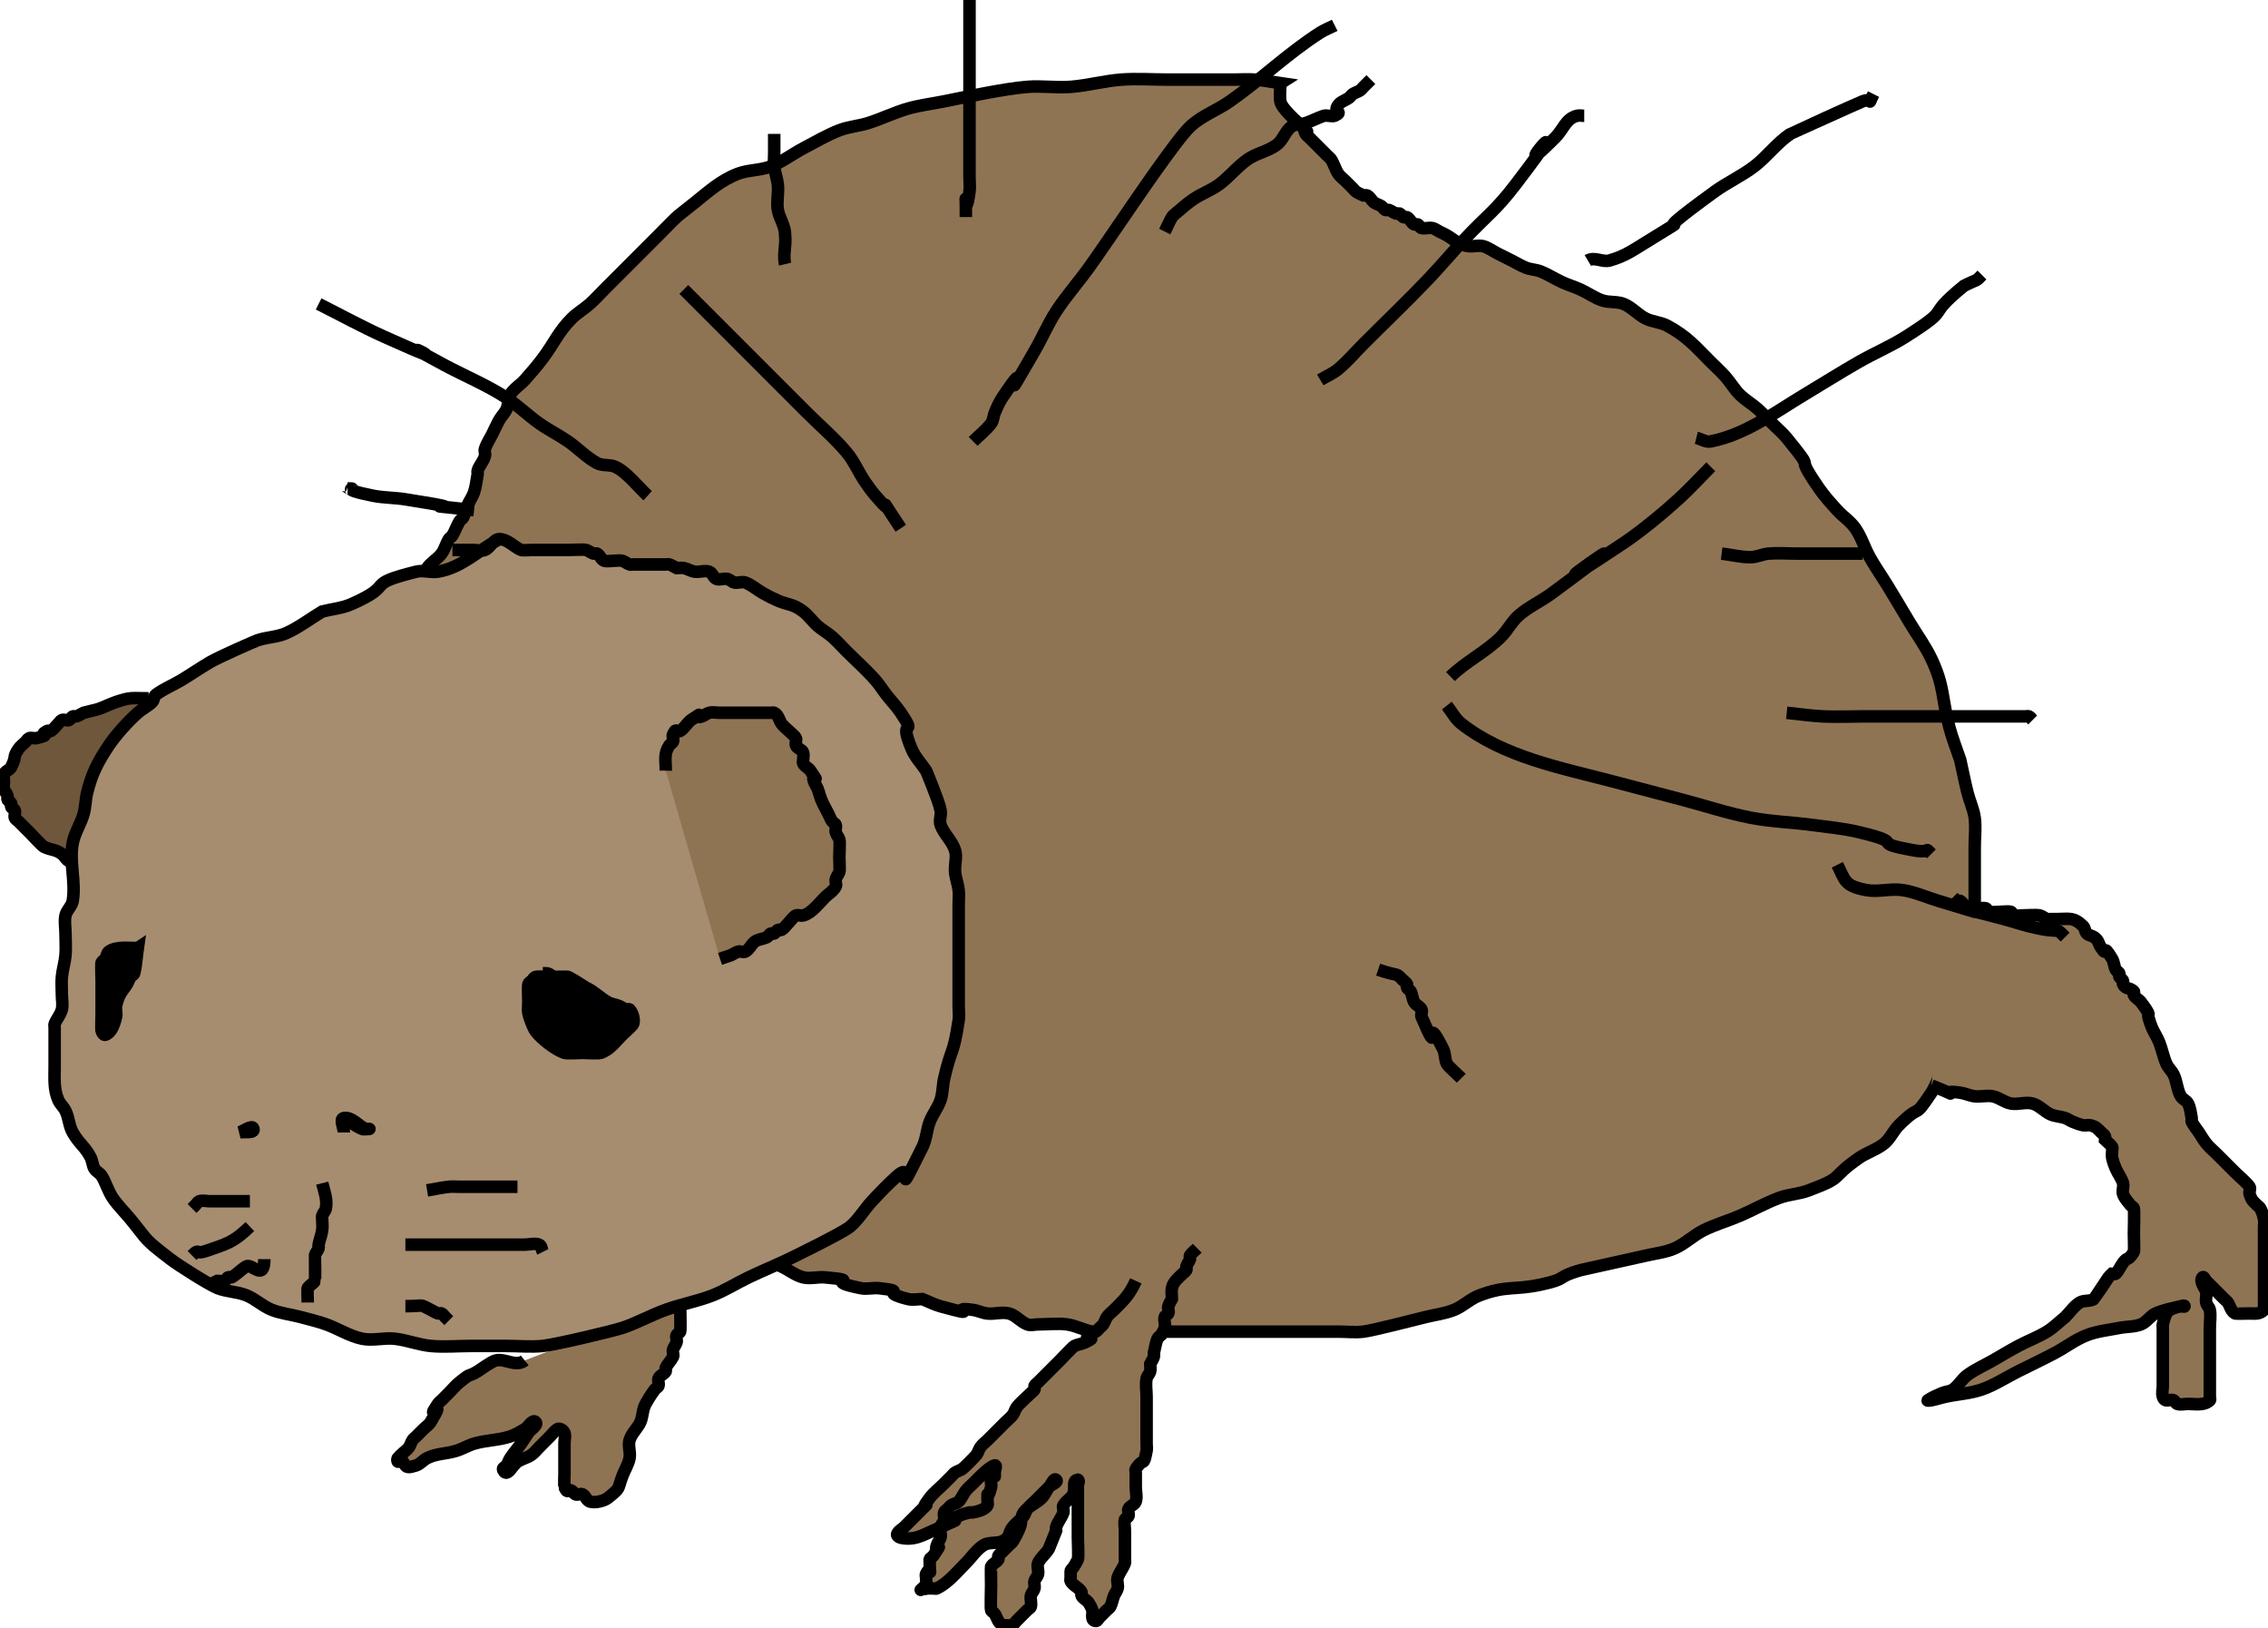 <?xml version="1.0" encoding="UTF-8" standalone="no"?>
<svg
   xmlns:dc="http://purl.org/dc/elements/1.1/"
   xmlns:cc="http://creativecommons.org/ns#"
   xmlns:rdf="http://www.w3.org/1999/02/22-rdf-syntax-ns#"
   xmlns:svg="http://www.w3.org/2000/svg"
   xmlns="http://www.w3.org/2000/svg"
   xmlns:sodipodi="http://sodipodi.sourceforge.net/DTD/sodipodi-0.dtd"
   xmlns:inkscape="http://www.inkscape.org/namespaces/inkscape"
   sodipodi:docname="coco.svg"
   inkscape:export-ydpi="95.999977"
   inkscape:export-xdpi="95.999977"
   inkscape:export-filename="C:\Users\ashley\Pictures\Games\CoolSodaCan\export\graphics.unpacked\coco.png"
   inkscape:version="1.0 (4035a4fb49, 2020-05-01)"
   version="1.1"
   id="svg6290"
   viewBox="0 0 181.135 130"
   height="130"
   width="181.135">
  <defs
     id="defs6292" />
  <sodipodi:namedview
     units="px"
     inkscape:document-rotation="0"
     inkscape:window-maximized="1"
     inkscape:window-y="302"
     inkscape:window-x="1072"
     inkscape:window-height="1017"
     inkscape:window-width="1920"
     fit-margin-bottom="0"
     fit-margin-right="0"
     fit-margin-left="0"
     fit-margin-top="0"
     showgrid="false"
     inkscape:current-layer="layer1"
     inkscape:document-units="px"
     inkscape:cy="74.476885"
     inkscape:cx="70.103453"
     inkscape:zoom="4.0000001"
     inkscape:pageshadow="2"
     inkscape:pageopacity="0.0"
     borderopacity="1.0"
     bordercolor="#666666"
     pagecolor="#ffffff"
     id="base" />
  <g
     transform="translate(-83.001,-697.564)"
     id="layer1"
     inkscape:groupmode="layer"
     inkscape:label="Layer 1">
    <path
       inkscape:connector-curvature="0"
       id="path2999"
       d="m 124.907,806.184 c -0.701,0.561 -1.563,-0.187 -2.31,0 -0.377,0.094 -1.222,0.734 -1.444,0.867 -0.9,0.54 -0.38,0.013 -1.444,0.867 -0.319,0.255 -0.578,0.578 -0.866,0.867 -0.193,0.193 -0.385,0.385 -0.578,0.578 -0.096,0.096 -0.213,0.176 -0.289,0.289 -1.169,1.754 0.831,-0.905 -0.578,1.444 -0.14,0.234 -0.385,0.385 -0.578,0.578 -0.193,0.193 -0.385,0.385 -0.578,0.578 -0.096,0.096 -0.213,0.176 -0.289,0.289 -0.119,0.179 -0.169,0.399 -0.289,0.578 -0.175,0.263 -0.738,0.611 -0.866,0.867 -0.043,0.086 0.096,0.289 0,0.289 -0.096,0 -0.086,-0.332 0,-0.289 0.821,0.411 0.263,0.971 1.444,0.578 0.329,-0.11 0.556,-0.422 0.866,-0.578 0.762,-0.381 1.487,-0.331 2.31,-0.578 0.497,-0.149 0.947,-0.429 1.444,-0.578 0.94,-0.282 1.957,-0.267 2.888,-0.578 0.408,-0.136 0.781,-0.364 1.155,-0.578 0.301,-0.172 0.621,-0.823 0.866,-0.578 0.245,0.245 -0.385,0.578 -0.578,0.867 -0.193,0.289 -0.376,0.584 -0.578,0.867 -0.28,0.392 -0.599,0.755 -0.866,1.156 -0.119,0.179 -0.169,0.399 -0.289,0.578 -0.076,0.113 -0.289,0.153 -0.289,0.289 0,0.136 0.16,0.332 0.289,0.289 0.258,-0.086 0.385,-0.385 0.578,-0.578 0.096,-0.096 0.176,-0.213 0.289,-0.289 0.358,-0.239 0.811,-0.319 1.155,-0.578 0.218,-0.164 0.385,-0.385 0.578,-0.578 0.289,-0.289 0.578,-0.578 0.866,-0.867 0.193,-0.193 0.351,-0.427 0.578,-0.578 0.08,-0.053 0.203,-0.043 0.289,0 0.493,0.247 0.289,0.676 0.289,1.156 0,0.77 0,1.541 0,2.311 0,0.069 -0.032,1.091 0,1.155 0.319,0.639 0.179,0.09 0.578,0.289 0.122,0.061 0.167,0.228 0.289,0.289 0.172,0.086 0.405,-0.086 0.578,0 0.244,0.122 0.319,0.492 0.578,0.578 0.394,0.131 1.132,-0.039 1.444,-0.289 1.066,-0.853 0.749,-0.65 1.155,-1.733 0.182,-0.486 0.476,-0.936 0.578,-1.444 0.094,-0.472 -0.138,-0.983 0,-1.444 0.161,-0.538 0.638,-0.931 0.866,-1.444 0.161,-0.363 0.163,-0.779 0.289,-1.156 0.134,-0.403 0.669,-1.181 0.866,-1.444 0.082,-0.109 0.246,-0.16 0.289,-0.289 0.061,-0.183 -0.061,-0.395 0,-0.578 0.086,-0.258 0.456,-0.334 0.578,-0.578 0.043,-0.086 -0.043,-0.203 0,-0.289 0.155,-0.311 0.422,-0.556 0.578,-0.867 0.086,-0.172 -0.061,-0.395 0,-0.578 0.068,-0.204 0.221,-0.373 0.289,-0.578 0.061,-0.183 -0.086,-0.406 0,-0.578 0.061,-0.122 0.246,-0.16 0.289,-0.289 0.049,-0.146 0,-1.786 0,-2.022 0,-0.096 -0.043,-0.203 0,-0.289 0.061,-0.122 0.193,-0.193 0.289,-0.289"
       style="fill:#8f7454;fill-opacity:1;stroke:#000000;stroke-width:1;stroke-linecap:butt;stroke-linejoin:miter;stroke-miterlimit:4;stroke-dasharray:none;stroke-opacity:1" />
    <path
       inkscape:connector-curvature="0"
       id="path2995"
       d="m 185.267,704.209 c -0.674,-0.096 -1.343,-0.237 -2.022,-0.289 -0.576,-0.044 -1.155,0 -1.733,0 -1.733,0 -3.466,0 -5.198,0 -1.251,0 -2.506,-0.092 -3.754,0 -1.358,0.101 -2.686,0.473 -4.043,0.578 -1.152,0.089 -2.314,-0.092 -3.466,0 -1.817,0.145 -4.767,0.78 -6.642,1.156 -0.963,0.193 -1.944,0.308 -2.888,0.578 -1.083,0.31 -2.102,0.816 -3.177,1.156 -0.757,0.239 -1.571,0.29 -2.31,0.578 -1.003,0.39 -1.936,0.943 -2.888,1.444 -0.877,0.462 -1.675,1.085 -2.599,1.444 -0.827,0.322 -1.768,0.266 -2.599,0.578 -1.375,0.516 -2.354,1.422 -3.466,2.311 -1.976,1.581 -1.008,0.72 -2.888,2.6 -1.444,1.444 -2.888,2.889 -4.332,4.333 -0.385,0.385 -0.748,0.794 -1.155,1.156 -0.461,0.41 -1.008,0.72 -1.444,1.156 -1.062,1.062 -1.407,1.972 -2.31,3.178 -0.451,0.602 -0.941,1.174 -1.444,1.733 -0.364,0.405 -0.867,0.694 -1.155,1.156 -0.21,0.337 -0.132,0.791 -0.289,1.156 -0.137,0.319 -0.405,0.565 -0.578,0.867 -0.214,0.374 -0.385,0.77 -0.578,1.156 -0.193,0.385 -0.441,0.747 -0.578,1.156 -0.061,0.183 0.047,0.391 0,0.578 -0.104,0.418 -0.441,0.747 -0.578,1.156 -0.03,0.091 0,0.193 0,0.289 -0.096,0.481 -0.134,0.979 -0.289,1.444 -0.136,0.409 -0.408,0.76 -0.578,1.156 -0.12,0.28 -0.153,0.594 -0.289,0.867 -0.061,0.122 -0.219,0.172 -0.289,0.289 -0.222,0.369 -0.356,0.786 -0.578,1.156 -0.07,0.117 -0.219,0.172 -0.289,0.289 -0.222,0.369 -0.319,0.811 -0.578,1.156 -0.327,0.436 -0.853,0.702 -1.155,1.156 -2.715,4.073 0.775,-0.425 -0.866,2.311 -0.14,0.234 -0.438,0.344 -0.578,0.578 -0.157,0.261 -0.193,0.578 -0.289,0.867 -0.096,0.289 -0.215,0.571 -0.289,0.867 -0.267,1.069 1.125,-1.384 -0.289,1.444 -0.122,0.244 -0.438,0.344 -0.578,0.578 -0.157,0.261 -0.153,0.594 -0.289,0.867 -0.061,0.122 -0.238,0.162 -0.289,0.289 -0.41,1.025 -0.289,2.105 -0.289,3.178 0,0.289 0,0.578 0,0.867 0,0.193 0.061,0.395 0,0.578 -0.136,0.409 -0.459,0.741 -0.578,1.156 -0.079,0.278 0,0.578 0,0.867 0,0.385 0,0.77 0,1.156 0,1.156 0,2.311 0,3.467 0,1.444 0,2.889 0,4.333 0,0.289 0,0.578 0,0.867 0,0.289 -0.041,0.581 0,0.867 -0.299,0.745 0.458,1.136 0.578,1.733 0.057,0.283 -0.048,0.582 0,0.867 0.156,0.935 0.397,0.911 0.866,1.733 0.214,0.374 0.408,0.76 0.578,1.155 0.12,0.28 0.138,0.602 0.289,0.867 0.239,0.418 0.628,0.738 0.866,1.156 0.151,0.264 0.153,0.594 0.289,0.867 0.155,0.311 0.422,0.556 0.578,0.867 0.136,0.272 0.128,0.608 0.289,0.867 0.327,0.523 0.719,1.008 1.155,1.444 3.053,3.054 -0.839,-1.579 2.31,2.022 0.317,0.362 0.549,0.793 0.866,1.156 0.717,0.82 1.54,1.541 2.31,2.311 0.385,0.385 0.693,0.867 1.155,1.156 0.337,0.211 0.811,0.092 1.155,0.289 0.355,0.203 0.578,0.578 0.866,0.867 0.481,0.481 0.938,0.989 1.444,1.444 0.458,0.412 0.967,0.765 1.444,1.156 1.164,0.952 2.263,1.986 3.466,2.889 0.555,0.417 1.155,0.77 1.733,1.156 0.578,0.385 1.155,0.77 1.733,1.156 0.578,0.385 1.123,0.823 1.733,1.155 0.455,0.248 0.957,0.401 1.444,0.578 3.434,1.249 -0.094,-0.118 4.043,1.156 0.495,0.153 0.972,0.363 1.444,0.578 0.588,0.267 1.106,0.71 1.733,0.867 0.56,0.14 1.158,-0.052 1.733,0 3.298,0.3 -0.433,0.202 2.888,0.867 0.472,0.095 0.966,-0.053 1.444,0 2.506,0.279 -0.212,0.236 2.31,0.867 0.374,0.094 0.77,0 1.155,0 0.481,0.193 0.944,0.441 1.444,0.578 3.608,0.984 0.363,-0.031 2.599,0.289 0.393,0.056 0.76,0.249 1.155,0.289 0.575,0.057 1.176,-0.152 1.733,0 0.542,0.148 0.918,0.669 1.444,0.867 0.27,0.102 0.578,0 0.866,0 0.77,0 1.547,-0.102 2.31,0 0.695,0.093 1.33,0.463 2.022,0.578 0.475,0.079 0.963,0 1.444,0 0.481,0 0.963,0 1.444,0 1.637,0 3.273,0 4.91,0 3.273,0 6.546,0 9.819,0 0.674,0 1.348,0 2.022,0 0.674,0 1.353,0.083 2.022,0 0.75,-0.094 4.085,-0.949 4.91,-1.155 0.77,-0.193 1.573,-0.283 2.31,-0.578 0.721,-0.288 1.295,-0.883 2.022,-1.156 2.193,-0.823 2.736,-0.401 4.91,-0.867 2.293,-0.491 1.11,-0.565 3.177,-1.156 0.001,-4.2e-4 5.19,-1.154 5.198,-1.156 0.773,-0.182 1.583,-0.259 2.31,-0.578 0.832,-0.364 1.498,-1.038 2.31,-1.444 0.927,-0.464 1.935,-0.747 2.888,-1.156 1.069,-0.458 2.085,-1.042 3.177,-1.444 0.745,-0.275 1.567,-0.299 2.31,-0.578 3.026,-1.135 1.611,-0.916 4.043,-2.6 0.638,-0.442 1.421,-0.664 2.022,-1.156 0.477,-0.39 0.719,-1.008 1.155,-1.444 1.925,-1.926 1.059,-0.289 2.599,-2.6 0.239,-0.358 0.385,-0.77 0.578,-1.156 0.589,-1.178 1.117,-2.159 1.444,-3.467 0.142,-0.568 0.135,-1.168 0.289,-1.733 0.136,-0.5 0.485,-0.934 0.578,-1.444 0.189,-1.042 -0.208,-2.139 0,-3.178 0.864,-4.319 0.578,2.282 0.578,-3.755 0,-1.637 0,-3.274 0,-4.911 0,-0.77 0.102,-1.547 0,-2.311 -0.093,-0.695 -0.408,-1.342 -0.578,-2.022 -0.215,-0.861 -0.385,-1.733 -0.578,-2.6 -0.289,-0.867 -0.634,-1.717 -0.866,-2.6 -0.629,-2.389 -0.386,-3.255 -1.444,-5.489 -0.481,-1.015 -1.155,-1.926 -1.733,-2.889 -0.578,-0.963 -1.147,-1.931 -1.733,-2.889 -0.474,-0.775 -0.999,-1.519 -1.444,-2.311 -0.422,-0.751 -0.665,-1.603 -1.155,-2.311 -0.387,-0.56 -0.986,-0.941 -1.444,-1.444 -0.506,-0.556 -1.016,-1.115 -1.444,-1.733 -2.299,-3.321 0.077,-0.772 -2.599,-4.044 -0.345,-0.422 -0.77,-0.77 -1.155,-1.156 -0.385,-0.385 -0.748,-0.794 -1.155,-1.156 -0.461,-0.41 -1.008,-0.72 -1.444,-1.156 -0.436,-0.436 -0.746,-0.984 -1.155,-1.444 -0.362,-0.407 -0.77,-0.77 -1.155,-1.156 -1.223,-1.223 -1.871,-2.03 -3.466,-2.889 -0.536,-0.289 -1.188,-0.305 -1.733,-0.578 -0.621,-0.311 -1.092,-0.888 -1.733,-1.156 -0.541,-0.225 -1.177,-0.104 -1.733,-0.289 -0.613,-0.204 -1.145,-0.599 -1.733,-0.867 -0.472,-0.215 -0.972,-0.363 -1.444,-0.578 -0.588,-0.267 -1.133,-0.627 -1.733,-0.867 -0.369,-0.148 -0.784,-0.149 -1.155,-0.289 -0.403,-0.151 -0.77,-0.385 -1.155,-0.578 -0.385,-0.193 -0.77,-0.385 -1.155,-0.578 -0.385,-0.193 -0.738,-0.473 -1.155,-0.578 -0.374,-0.094 -0.774,0.054 -1.155,0 -0.841,-0.12 -1.018,-0.438 -1.733,-0.867 -0.185,-0.111 -0.385,-0.193 -0.578,-0.289 -0.193,-0.096 -0.367,-0.247 -0.578,-0.289 -0.283,-0.057 -0.586,0.07 -0.866,0 -0.132,-0.033 -0.167,-0.228 -0.289,-0.289 -0.086,-0.043 -0.203,0.043 -0.289,0 -0.244,-0.122 -0.334,-0.456 -0.578,-0.578 -0.086,-0.043 -0.203,0.043 -0.289,0 -0.122,-0.061 -0.167,-0.228 -0.289,-0.289 -0.086,-0.043 -0.197,0.03 -0.289,0 -0.204,-0.068 -0.373,-0.221 -0.578,-0.289 -0.091,-0.03 -0.203,0.043 -0.289,0 -0.122,-0.061 -0.176,-0.213 -0.289,-0.289 -0.179,-0.119 -0.399,-0.169 -0.578,-0.289 -0.227,-0.151 -0.334,-0.456 -0.578,-0.578 -0.086,-0.043 -0.193,0 -0.289,0 -0.193,-0.096 -0.399,-0.169 -0.578,-0.289 -0.113,-0.075 -0.193,-0.193 -0.289,-0.289 -0.193,-0.193 -0.385,-0.385 -0.578,-0.578 -0.193,-0.193 -0.427,-0.351 -0.578,-0.578 -0.239,-0.358 -0.339,-0.797 -0.578,-1.156 -0.075,-0.113 -0.193,-0.193 -0.289,-0.289 -0.385,-0.385 -0.77,-0.77 -1.155,-1.156 -0.096,-0.096 -0.193,-0.193 -0.289,-0.289 -0.096,-0.096 -0.228,-0.167 -0.289,-0.289 -0.425,-0.85 0.669,0.38 -0.289,-0.578 -0.425,-0.425 -1.653,-1.466 -1.733,-2.022 -0.068,-0.477 0,-0.963 0,-1.444 z"
       style="fill:#8f7454;fill-opacity:1;stroke:#000000;stroke-width:1;stroke-linecap:butt;stroke-linejoin:miter;stroke-miterlimit:4;stroke-dasharray:none;stroke-opacity:1" />
    <path
       inkscape:connector-curvature="0"
       id="path3001"
       d="m 237.251,784.229 c 3.093,1.238 0.156,0.27 2.31,0.578 0.393,0.056 0.761,0.245 1.155,0.289 0.478,0.053 0.972,-0.095 1.444,0 0.508,0.102 0.934,0.485 1.444,0.578 0.568,0.104 1.176,-0.152 1.733,0 0.542,0.148 0.931,0.639 1.444,0.867 0.363,0.161 0.779,0.163 1.155,0.289 0.204,0.068 0.378,0.209 0.578,0.289 0.283,0.113 0.568,0.229 0.866,0.289 0.189,0.038 0.391,-0.047 0.578,0 0.466,0.117 0.573,0.284 0.866,0.578 0.096,0.096 0.228,0.167 0.289,0.289 0.043,0.086 0,0.193 0,0.289 0.192,0.193 0.427,0.351 0.578,0.578 0.053,0.08 0,0.193 0,0.289 0,0.193 -0.038,0.389 0,0.578 0.06,0.299 0.169,0.587 0.289,0.867 0.17,0.396 0.459,0.741 0.578,1.155 0.079,0.278 -0.091,0.593 0,0.867 0.11,0.329 0.369,0.589 0.578,0.867 0.082,0.109 0.246,0.16 0.289,0.289 0.047,0.14 0,1.727 0,2.022 0,0.241 0.041,1.383 0,1.444 -0.578,0.867 -0.433,0.289 -0.866,0.867 -0.208,0.278 -0.332,0.621 -0.578,0.867 -0.068,0.068 -0.193,0 -0.289,0 -0.096,0.096 -0.207,0.18 -0.289,0.289 -0.077,0.102 -1.139,1.722 -1.155,1.733 -0.33,0.22 -0.819,0.079 -1.155,0.289 -0.462,0.289 -0.77,0.77 -1.155,1.156 -0.481,0.385 -0.919,0.832 -1.444,1.155 -0.733,0.451 -1.551,0.75 -2.31,1.156 -0.685,0.365 -1.348,0.77 -2.022,1.156 -0.674,0.385 -1.394,0.699 -2.022,1.156 -0.44,0.32 -0.712,0.839 -1.155,1.156 -0.248,0.177 -0.587,0.169 -0.866,0.289 -0.396,0.17 -0.797,0.339 -1.155,0.578 -0.08,0.053 0.194,0.019 0.289,0 0.389,-0.078 0.767,-0.206 1.155,-0.289 0.96,-0.206 1.961,-0.253 2.888,-0.578 1.016,-0.356 1.925,-0.963 2.888,-1.444 0.963,-0.481 1.936,-0.943 2.888,-1.444 0.877,-0.462 1.675,-1.085 2.599,-1.444 0.827,-0.322 1.729,-0.404 2.599,-0.578 0.574,-0.115 1.189,-0.071 1.733,-0.289 0.447,-0.179 0.717,-0.667 1.155,-0.867 0.638,-0.29 1.342,-0.408 2.022,-0.578 0.093,-0.024 0.289,-0.096 0.289,0 0,0.096 -0.195,-0.024 -0.289,0 -0.304,0.076 -0.96,0.188 -1.155,0.578 -0.136,0.272 -0.215,0.571 -0.289,0.867 -0.024,0.093 0,0.193 0,0.289 0,0.193 0,0.385 0,0.578 0,0.77 0,1.541 0,2.311 0,0.578 0,1.156 0,1.733 0,0.289 -0.091,0.593 0,0.867 0.184,0.551 0.568,0.14 0.866,0.289 0.122,0.061 0.16,0.246 0.289,0.289 0.274,0.091 0.578,0 0.866,0 0.566,0 1.282,0.162 1.733,-0.289 0.068,-0.068 0,-0.193 0,-0.289 0,-0.481 0,-0.963 0,-1.444 0,-1.348 0,-2.696 0,-4.044 0,-0.482 0.094,-0.972 0,-1.444 -0.042,-0.211 -0.247,-0.367 -0.289,-0.578 -0.056,-0.283 0.056,-0.583 0,-0.867 -0.04,-0.199 -0.589,-0.856 -0.289,-1.156 0.096,-0.096 0.193,0.193 0.289,0.289 0.289,0.289 0.578,0.578 0.866,0.867 0.193,0.193 0.385,0.385 0.578,0.578 0.096,0.096 0.213,0.176 0.289,0.289 0.176,0.264 0.247,0.701 0.578,0.867 0.065,0.032 1.087,0 1.155,0 0.458,0 0.78,0.086 1.155,-0.289 0.068,-0.068 0,-0.193 0,-0.289 0,-0.963 0,-1.926 0,-2.889 0,-0.674 0,-1.348 0,-2.022 0,-0.481 0,-0.963 0,-1.444 0,-0.193 0.038,-0.389 0,-0.578 -0.059,-0.299 -0.153,-0.594 -0.289,-0.867 -0.061,-0.122 -0.193,-0.193 -0.289,-0.289 -0.33,-0.331 -0.403,-0.342 -0.578,-0.867 -0.061,-0.183 0.107,-0.418 0,-0.578 -0.215,-0.323 -0.841,-0.841 -1.155,-1.156 -0.481,-0.481 -0.963,-0.963 -1.444,-1.444 -0.289,-0.289 -0.611,-0.548 -0.866,-0.867 -0.217,-0.271 -0.385,-0.578 -0.578,-0.867 -0.193,-0.289 -0.422,-0.556 -0.578,-0.867 -0.043,-0.086 0.019,-0.195 0,-0.289 -0.078,-0.389 -0.111,-0.8 -0.289,-1.156 -0.122,-0.244 -0.438,-0.344 -0.578,-0.578 -0.313,-0.522 -0.305,-1.189 -0.578,-1.733 -0.155,-0.311 -0.437,-0.549 -0.578,-0.867 -0.247,-0.557 -0.351,-1.168 -0.578,-1.733 -0.16,-0.4 -0.408,-0.76 -0.578,-1.156 -0.12,-0.28 -0.215,-0.571 -0.289,-0.867 -0.024,-0.094 0.043,-0.203 0,-0.289 -0.155,-0.311 -0.369,-0.589 -0.578,-0.867 -0.163,-0.218 -0.456,-0.334 -0.578,-0.578 -0.043,-0.086 0.068,-0.221 0,-0.289 -0.352,-0.352 -0.645,-0.135 -0.866,-0.578 -0.043,-0.086 0.043,-0.203 0,-0.289 -0.061,-0.122 -0.228,-0.167 -0.289,-0.289 -0.043,-0.086 0.043,-0.203 0,-0.289 -0.061,-0.122 -0.228,-0.167 -0.289,-0.289 -0.136,-0.272 -0.132,-0.606 -0.289,-0.867 -0.866,-1.444 -0.289,0 -0.866,-0.867 -0.281,-0.421 -0.18,-0.602 -0.578,-0.867 -0.179,-0.119 -0.425,-0.137 -0.578,-0.289 -0.152,-0.152 -0.136,-0.426 -0.289,-0.578 -0.757,-0.757 -1.136,-0.578 -2.022,-0.578 -0.193,0 -0.385,0 -0.578,0 -0.096,0 -0.198,0.03 -0.289,0 -0.204,-0.068 -0.369,-0.237 -0.578,-0.289 -0.258,-0.064 -1.11,0 -1.444,0 -0.193,0 -0.395,0.061 -0.578,0 -0.129,-0.043 -0.167,-0.228 -0.289,-0.289 -0.175,-0.088 -1.557,0.088 -1.733,0 -0.122,-0.061 -0.16,-0.246 -0.289,-0.289 -0.137,-0.046 -1.355,0.059 -1.444,0 -0.227,-0.151 -0.351,-0.427 -0.578,-0.578 -0.08,-0.053 -0.193,0 -0.289,0 -0.096,-0.096 -0.193,-0.193 -0.289,-0.289"
       style="fill:#8f7454;fill-opacity:1;stroke:#000000;stroke-width:1;stroke-linecap:butt;stroke-linejoin:miter;stroke-miterlimit:4;stroke-dasharray:none;stroke-opacity:1" />
    <path
       inkscape:connector-curvature="0"
       id="path2997"
       d="m 173.715,799.829 c -0.514,1.133 -0.947,1.525 -1.733,2.311 -0.193,0.193 -0.427,0.351 -0.578,0.578 -0.119,0.179 -0.169,0.399 -0.289,0.578 -0.075,0.113 -0.193,0.193 -0.289,0.289 -0.096,0.096 -0.176,0.213 -0.289,0.289 -0.179,0.119 -0.425,0.137 -0.578,0.289 -0.598,0.598 0.913,-0.024 -0.289,0.578 -0.272,0.136 -0.594,0.153 -0.866,0.289 -0.117,0.058 -1.147,1.147 -1.155,1.156 -0.481,0.481 -0.963,0.963 -1.444,1.444 -0.096,0.096 -0.193,0.193 -0.289,0.289 -0.096,0.096 -0.228,0.167 -0.289,0.289 -0.043,0.086 0.043,0.203 0,0.289 -0.061,0.122 -0.193,0.193 -0.289,0.289 -0.185,0.185 -0.975,0.885 -1.155,1.156 -0.119,0.179 -0.16,0.406 -0.289,0.578 -0.163,0.218 -0.385,0.385 -0.578,0.578 -0.481,0.481 -0.963,0.963 -1.444,1.444 -0.193,0.193 -0.427,0.351 -0.578,0.578 -0.119,0.179 -0.169,0.399 -0.289,0.578 -0.094,0.141 -1.014,1.061 -1.155,1.156 -0.179,0.119 -0.398,0.169 -0.578,0.289 -0.113,0.076 -0.192,0.193 -0.289,0.289 -0.193,0.193 -0.385,0.385 -0.578,0.578 -0.364,0.364 -0.853,0.753 -1.155,1.155 -1.049,1.399 0.306,-0.017 -0.578,0.867 -0.481,0.481 -0.963,0.963 -1.444,1.444 -0.192,0.193 -0.491,0.319 -0.578,0.578 -0.043,0.129 0.155,0.262 0.289,0.289 1.062,0.212 1.621,-0.143 2.599,-0.578 4.557,-2.026 -1.695,0.703 2.022,-1.156 0.272,-0.136 0.571,-0.215 0.866,-0.289 0.093,-0.024 0.196,0.024 0.289,0 0.304,-0.076 0.96,-0.188 1.155,-0.578 0.043,-0.086 0,-0.193 0,-0.289 0,-0.096 0,-0.193 0,-0.289 0,-0.801 -0.043,0.461 0.289,-0.867 0.047,-0.187 -0.061,-0.395 0,-0.578 0.357,-1.071 0.289,0.352 0.289,-0.578 0,-0.193 0.187,-0.624 0,-0.578 -0.458,0.115 -1.333,1.044 -1.733,1.444 -0.193,0.193 -0.408,0.365 -0.578,0.578 -0.217,0.271 -0.332,0.621 -0.578,0.867 -0.152,0.152 -0.398,0.169 -0.578,0.289 -0.113,0.075 -0.193,0.193 -0.289,0.289 -0.096,0.096 -0.246,0.16 -0.289,0.289 -0.061,0.183 0.047,0.391 0,0.578 -0.052,0.209 -0.221,0.373 -0.289,0.578 -0.086,0.26 0.087,0.607 0,0.867 -0.068,0.204 -0.221,0.373 -0.289,0.578 -0.287,0.86 0.684,-0.593 -0.289,0.867 -0.075,0.113 -0.256,0.157 -0.289,0.289 0,2.049 0.204,0.169 -0.289,1.156 -0.043,0.086 0,0.193 0,0.289 0,0.193 0.061,0.395 0,0.578 -0.958,0.958 0,-0.136 0,0.289 0,0.096 -0.385,0 -0.289,0 0.289,0 0.578,0 0.866,0 0.096,0 0.203,0.043 0.289,0 0.924,-0.462 1.594,-1.306 2.31,-2.022 0.481,-0.481 0.86,-1.094 1.444,-1.444 0.421,-0.253 0.993,-0.096 1.444,-0.289 0.696,-0.298 0.482,-0.675 0.866,-1.156 0.255,-0.319 0.611,-0.548 0.866,-0.867 0.134,-0.168 0.16,-0.406 0.289,-0.578 0.163,-0.218 0.385,-0.385 0.578,-0.578 0.385,-0.385 0.77,-0.77 1.155,-1.156 0.193,-0.193 0.385,-0.77 0.578,-0.578 0.193,0.193 -0.407,0.365 -0.578,0.578 -0.217,0.271 -0.332,0.621 -0.578,0.867 -0.436,0.436 -1.074,0.662 -1.444,1.156 -0.238,0.318 -0.149,0.784 -0.289,1.156 -0.151,0.403 -0.356,0.786 -0.578,1.156 -0.07,0.117 -0.193,0.193 -0.289,0.289 -0.193,0.193 -0.385,0.385 -0.578,0.578 -0.096,0.097 -0.228,0.167 -0.289,0.289 -0.043,0.086 0.053,0.209 0,0.289 -0.151,0.227 -0.456,0.334 -0.578,0.578 -0.022,0.045 0,1.364 0,1.444 0,0.295 -0.047,1.882 0,2.022 0.043,0.129 0.213,0.176 0.289,0.289 0.176,0.264 0.247,0.701 0.578,0.867 0.013,0.007 0.851,0.007 0.866,0 0.122,-0.061 0.193,-0.193 0.289,-0.289 0.289,-0.289 0.578,-0.578 0.866,-0.867 0.096,-0.096 0.256,-0.157 0.289,-0.289 0.07,-0.28 -0.056,-0.583 0,-0.867 0.042,-0.211 0.237,-0.369 0.289,-0.578 0.047,-0.187 -0.047,-0.391 0,-0.578 0.052,-0.209 0.247,-0.367 0.289,-0.578 0.056,-0.283 -0.114,-0.601 0,-0.867 0.19,-0.443 0.633,-0.735 0.866,-1.156 0.193,-0.481 0.385,-0.963 0.578,-1.444 0,-0.096 -0.03,-0.197 0,-0.289 0.136,-0.409 0.441,-0.747 0.578,-1.156 0.061,-0.183 -0.107,-0.418 0,-0.578 0.438,-0.657 0.866,-0.518 0.866,-1.444 0,-0.173 -0.068,-0.578 0.289,-0.578 0.096,0 0.096,0.289 0,0.289 -0.096,0 0,-0.385 0,-0.289 0,1.541 0,3.081 0,4.622 0,0.299 0.067,1.6 0,1.733 -0.652,1.304 -0.578,0.421 -0.578,1.444 0,0.096 -0.043,0.203 0,0.289 0.173,0.347 0.693,0.52 0.866,0.867 0.043,0.086 -0.043,0.203 0,0.289 0.122,0.244 0.427,0.351 0.578,0.578 0.119,0.179 0.221,0.373 0.289,0.578 0.068,0.204 -0.187,0.867 0.289,0.867 0.136,0 0.193,-0.193 0.289,-0.289 0.193,-0.193 0.385,-0.385 0.578,-0.578 0.096,-0.096 0.228,-0.167 0.289,-0.289 0.136,-0.272 0.176,-0.584 0.289,-0.867 0.08,-0.2 0.237,-0.369 0.289,-0.578 0.07,-0.28 -0.091,-0.593 0,-0.867 0.136,-0.409 0.441,-0.747 0.578,-1.156 0.03,-0.091 0,-0.193 0,-0.289 0,-0.193 0,-0.385 0,-0.578 0,-0.578 0,-1.156 0,-1.733 0,-0.289 -0.07,-0.586 0,-0.867 0.033,-0.132 0.246,-0.16 0.289,-0.289 0.061,-0.183 -0.086,-0.406 0,-0.578 0.122,-0.244 0.491,-0.319 0.578,-0.578 0.122,-0.365 0,-0.77 0,-1.156 0,-0.385 0,-0.77 0,-1.155 0,-0.096 -0.053,-0.209 0,-0.289 0.715,-1.072 0.579,-0.007 0.866,-1.444 0.038,-0.189 0,-0.385 0,-0.578 0,-0.289 0,-0.578 0,-0.867 0,-0.963 0,-1.926 0,-2.889 0,-0.481 -0.094,-0.972 0,-1.444 0.042,-0.211 0.237,-0.369 0.289,-0.578 0.047,-0.187 0,-0.385 0,-0.578 0.096,-0.193 0.221,-0.374 0.289,-0.578 0.03,-0.091 0,-0.193 0,-0.289 0.096,-0.385 0.141,-0.787 0.289,-1.156 0.051,-0.126 0.193,-0.193 0.289,-0.289 0.096,-0.193 0.221,-0.374 0.289,-0.578 0.086,-0.26 -0.086,-0.607 0,-0.867 0.043,-0.129 0.228,-0.167 0.289,-0.289 0.086,-0.172 -0.061,-0.395 0,-0.578 0.068,-0.204 0.193,-0.385 0.289,-0.578 0,-0.289 -0.056,-0.583 0,-0.867 0.101,-0.504 0.53,-0.819 0.866,-1.156 0.096,-0.096 0.228,-0.167 0.289,-0.289 0.043,-0.086 -0.03,-0.197 0,-0.289 0.068,-0.204 0.221,-0.374 0.289,-0.578 0.03,-0.091 -0.053,-0.209 0,-0.289 0.151,-0.227 0.385,-0.385 0.578,-0.578"
       style="fill:#8f7454;fill-opacity:1;stroke:#000000;stroke-width:1;stroke-linecap:butt;stroke-linejoin:miter;stroke-miterlimit:4;stroke-dasharray:none;stroke-opacity:1" />
    <path
       inkscape:connector-curvature="0"
       id="path3029"
       d="m 94.872,753.319 c -1.349,0 -1.383,-0.117 -2.599,0.289 -0.492,0.164 -0.952,0.414 -1.444,0.578 -0.385,0.096 -0.77,0.193 -1.155,0.289 -0.193,0.096 -0.373,0.221 -0.578,0.289 -0.091,0.03 -0.203,-0.043 -0.289,0 -0.122,0.061 -0.167,0.228 -0.289,0.289 -0.172,0.086 -0.405,-0.086 -0.578,0 -0.122,0.061 -0.193,0.193 -0.289,0.289 -0.193,0.193 -0.351,0.427 -0.578,0.578 -0.08,0.053 -0.203,-0.043 -0.289,0 -0.881,0.441 0.528,0.229 -0.866,0.578 -0.187,0.047 -0.395,-0.061 -0.578,0 -0.129,0.043 -0.193,0.193 -0.289,0.289 -0.193,0.193 -0.427,0.351 -0.578,0.578 -0.505,0.757 -0.108,0.505 -0.578,1.444 -0.122,0.244 -0.491,0.319 -0.578,0.578 -0.061,0.183 0,0.385 0,0.578 0,0.193 -0.061,0.395 0,0.578 0.068,0.204 0.221,0.374 0.289,0.578 0.03,0.091 -0.043,0.203 0,0.289 0.061,0.122 0.228,0.167 0.289,0.289 0.043,0.086 -0.043,0.203 0,0.289 0.061,0.122 0.246,0.16 0.289,0.289 0.061,0.183 -0.061,0.395 0,0.578 0.043,0.129 0.193,0.193 0.289,0.289 0.289,0.289 0.578,0.578 0.866,0.867 0.17,0.17 1.021,1.089 1.155,1.156 0.582,0.291 0.939,0.199 1.444,0.578 0.218,0.164 0.334,0.456 0.578,0.578 0.172,0.086 0.395,-0.061 0.578,0 0.129,0.043 0.167,0.228 0.289,0.289 0.086,0.043 0.203,-0.043 0.289,0 0.714,0.357 0.173,0.289 0,0.289"
       style="fill:#6f573c;fill-opacity:1;stroke:#000000;stroke-width:1;stroke-linecap:butt;stroke-linejoin:miter;stroke-miterlimit:4;stroke-dasharray:none;stroke-opacity:1" />
    <path
       inkscape:connector-curvature="0"
       id="path2993"
       d="m 122.886,740.608 c -1.67,0.87 -2.979,2.278 -4.91,2.6 -0.57,0.095 -1.172,-0.14 -1.733,0 -4.388,1.097 -1.434,0.952 -5.198,2.6 -0.727,0.318 -1.54,0.385 -2.31,0.578 -0.963,0.578 -1.862,1.277 -2.888,1.733 -0.725,0.323 -1.562,0.313 -2.31,0.578 -0.208,0.074 -3.015,1.302 -3.754,1.733 -0.784,0.458 -1.532,0.977 -2.31,1.444 -0.666,0.399 -1.401,0.69 -2.022,1.156 -0.172,0.129 -0.137,0.425 -0.289,0.578 -0.34,0.34 -0.793,0.55 -1.155,0.867 -0.744,0.652 -1.773,1.794 -2.31,2.6 -0.892,1.338 -1.353,2.237 -1.733,3.755 -0.142,0.568 -0.128,1.17 -0.289,1.733 -0.226,0.791 -0.715,1.502 -0.866,2.311 -0.284,1.514 0.253,3.102 0,4.622 -0.071,0.425 -0.484,0.735 -0.578,1.156 -0.104,0.47 0,0.963 0,1.444 0,0.578 0.048,1.157 0,1.733 -0.049,0.584 -0.236,1.15 -0.289,1.733 -0.044,0.479 0,0.963 0,1.444 0,0.385 0.093,0.782 0,1.156 -0.104,0.418 -0.418,0.756 -0.578,1.156 -0.036,0.089 0,0.193 0,0.289 0,0.481 0,0.963 0,1.444 0,0.578 0,1.156 0,1.733 0,0.905 -0.083,1.732 0.289,2.6 0.137,0.319 0.422,0.556 0.578,0.867 0.272,0.545 0.276,1.205 0.578,1.733 0.523,0.916 0.997,1.128 1.444,2.022 0.136,0.272 0.132,0.606 0.289,0.867 0.14,0.234 0.433,0.347 0.578,0.578 0.342,0.548 0.508,1.196 0.866,1.733 0.417,0.626 0.968,1.151 1.444,1.733 1.479,1.808 1.019,1.518 3.177,3.178 0.628,0.483 3.087,2.044 3.754,2.311 0.737,0.295 1.573,0.283 2.31,0.578 0.721,0.288 1.301,0.867 2.022,1.156 0.737,0.295 1.543,0.373 2.31,0.578 0.677,0.181 1.361,0.344 2.022,0.578 0.978,0.345 1.873,0.942 2.888,1.155 0.848,0.179 1.738,-0.091 2.599,0 0.976,0.103 1.911,0.485 2.888,0.578 1.054,0.101 2.118,0 3.177,0 0.963,0 1.925,0 2.888,0 0.963,0 1.93,0.096 2.888,0 1.017,-0.102 5.622,-1.2 6.354,-1.444 1.187,-0.396 2.288,-1.02 3.466,-1.444 1.232,-0.444 2.535,-0.678 3.754,-1.156 1.002,-0.392 1.916,-0.982 2.888,-1.444 1.05,-0.5 2.127,-0.944 3.177,-1.444 0.308,-0.147 4.315,-2.097 4.91,-2.6 0.678,-0.573 1.129,-1.372 1.733,-2.022 0.648,-0.699 1.309,-1.389 2.022,-2.022 1.559,-1.387 -0.475,2.684 2.022,-2.311 0.313,-0.627 0.326,-1.368 0.578,-2.022 0.232,-0.603 0.662,-1.12 0.866,-1.733 0.185,-0.556 0.157,-1.163 0.289,-1.733 0.606,-2.625 0.699,-1.656 1.155,-4.622 0.059,-0.381 0,-0.77 0,-1.156 0,-1.156 0,-2.311 0,-3.467 0,-1.541 0,-3.081 0,-4.622 0,-0.385 0.043,-0.773 0,-1.156 -0.054,-0.488 -0.244,-0.955 -0.289,-1.444 -0.052,-0.575 0.17,-1.181 0,-1.733 -0.228,-0.742 -0.89,-1.293 -1.155,-2.022 -0.131,-0.362 0.075,-0.778 0,-1.156 -0.119,-0.597 -0.369,-1.161 -0.578,-1.733 -0.177,-0.487 -0.385,-0.963 -0.578,-1.444 -0.385,-0.578 -0.888,-1.092 -1.155,-1.733 -1.164,-2.793 0.564,-0.742 -0.866,-2.889 -0.342,-0.513 -0.777,-0.958 -1.155,-1.444 -0.295,-0.38 -0.549,-0.793 -0.866,-1.156 -0.717,-0.82 -1.54,-1.541 -2.31,-2.311 -0.385,-0.385 -0.745,-0.797 -1.155,-1.156 -0.362,-0.317 -0.793,-0.55 -1.155,-0.867 -0.41,-0.359 -0.72,-0.829 -1.155,-1.156 -0.851,-0.639 -1.154,-0.495 -2.022,-0.867 -0.396,-0.17 -0.779,-0.369 -1.155,-0.578 -0.491,-0.273 -0.918,-0.669 -1.444,-0.867 -0.27,-0.102 -0.583,0.057 -0.866,0 -0.211,-0.042 -0.367,-0.247 -0.578,-0.289 -0.283,-0.057 -0.598,0.107 -0.866,0 -0.253,-0.101 -0.319,-0.492 -0.578,-0.578 -0.365,-0.122 -0.774,0.054 -1.155,0 -0.301,-0.043 -0.568,-0.229 -0.866,-0.289 -0.189,-0.038 -0.385,0 -0.578,0 -0.193,-0.096 -0.373,-0.221 -0.578,-0.289 -0.091,-0.03 -0.193,0 -0.289,0 -0.193,0 -0.385,0 -0.578,0 -0.481,0 -0.963,0 -1.444,0 -0.193,0 -0.385,0 -0.578,0 -0.096,0 -0.197,0.03 -0.289,0 -0.204,-0.068 -0.373,-0.221 -0.578,-0.289 -0.269,-0.09 -1.177,0.089 -1.444,0 -0.258,-0.086 -0.334,-0.456 -0.578,-0.578 -0.086,-0.043 -0.197,0.03 -0.289,0 -0.204,-0.068 -0.373,-0.221 -0.578,-0.289 -0.171,-0.057 -1.283,0 -1.444,0 -0.963,0 -1.925,0 -2.888,0 -0.153,0 -0.75,0.05 -0.866,0 -0.594,-0.254 -1.087,-0.867 -1.733,-0.867 -0.481,0 -0.713,0.677 -1.155,0.867 -0.265,0.114 -0.578,0 -0.866,0 -0.578,0 -1.155,0 -1.733,0"
       style="fill:#a68d70;fill-opacity:1;stroke:#000000;stroke-width:1;stroke-linecap:butt;stroke-linejoin:miter;stroke-miterlimit:4;stroke-dasharray:none;stroke-opacity:1" />
    <path
       inkscape:connector-curvature="0"
       id="path3003"
       d="m 129.817,776.429 c -0.481,-0.289 -0.942,-0.616 -1.444,-0.867 -0.065,-0.032 -1.087,0 -1.155,0 -0.272,0 -1.28,-0.055 -1.444,0 -0.129,0.043 -0.193,0.193 -0.289,0.289 -0.096,0.096 -0.246,0.16 -0.289,0.289 -0.044,0.132 0,1.283 0,1.444 0,0.289 -0.048,0.582 0,0.867 0.042,0.25 0.376,1.175 0.578,1.444 0.469,0.625 1.599,1.496 2.31,1.733 0.187,0.062 1.208,0 1.444,0 0.237,0 1.257,0.062 1.444,0 0.728,-0.243 1.21,-0.922 1.733,-1.444 0.13,-0.13 0.822,-0.735 0.866,-0.867 0.061,-0.183 0.047,-0.391 0,-0.578 -0.052,-0.209 -0.137,-0.426 -0.289,-0.578 -0.068,-0.068 -0.197,0.03 -0.289,0 -0.204,-0.068 -0.378,-0.209 -0.578,-0.289 -0.283,-0.113 -0.6,-0.141 -0.866,-0.289 -0.607,-0.337 -1.101,-0.868 -1.733,-1.156 -3.625,-1.648 0.189,0.672 -2.31,-0.578 -0.122,-0.061 -0.176,-0.213 -0.289,-0.289 -0.498,-0.332 -0.437,-0.289 -0.866,-0.289"
       style="fill:#000000;fill-opacity:1;stroke:#000000;stroke-width:1;stroke-linecap:butt;stroke-linejoin:miter;stroke-miterlimit:4;stroke-dasharray:none;stroke-opacity:1" />
    <path
       inkscape:connector-curvature="0"
       id="path3005"
       d="m 94.006,773.252 c -0.635,0.022 -1.72,-0.154 -2.31,0.289 -0.172,0.129 -0.169,0.399 -0.289,0.578 -0.076,0.113 -0.228,0.167 -0.289,0.289 -0.053,0.105 0,1.278 0,1.444 0,0.867 0,1.733 0,2.6 0,0.258 -0.046,1.352 0,1.444 0.061,0.122 0.16,0.332 0.289,0.289 0.557,-0.186 0.755,-0.998 0.866,-1.444 0.07,-0.28 -0.057,-0.583 0,-0.867 0.06,-0.299 0.153,-0.594 0.289,-0.867 0.155,-0.311 0.399,-0.569 0.578,-0.867 0.111,-0.185 0.169,-0.399 0.289,-0.578 0.076,-0.113 0.256,-0.157 0.289,-0.289 0.165,-0.661 0.193,-1.348 0.289,-2.022 z"
       style="fill:#000000;fill-opacity:1;stroke:#000000;stroke-width:1;stroke-linecap:butt;stroke-linejoin:miter;stroke-miterlimit:4;stroke-dasharray:none;stroke-opacity:1" />
    <path
       inkscape:connector-curvature="0"
       id="path3007"
       d="m 102.092,787.985 c 0.385,-0.096 1.059,-0.674 1.155,-0.289 0.096,0.385 -0.77,0.193 -1.155,0.289 z"
       style="fill:none;stroke:#000000;stroke-width:1;stroke-linecap:butt;stroke-linejoin:miter;stroke-miterlimit:4;stroke-dasharray:none;stroke-opacity:1" />
    <path
       inkscape:connector-curvature="0"
       id="path3009"
       d="m 110.467,786.829 c 0.481,0.289 0.928,0.645 1.444,0.867 0.177,0.076 0.385,0 0.578,0 0.096,0 -0.2,0.038 -0.289,0 -0.594,-0.254 -1.096,-0.973 -1.733,-0.867 -0.38,0.064 0,0.77 0,1.156"
       style="fill:none;stroke:#000000;stroke-width:1;stroke-linecap:butt;stroke-linejoin:miter;stroke-miterlimit:4;stroke-dasharray:none;stroke-opacity:1" />
    <path
       inkscape:connector-curvature="0"
       id="path3011"
       d="m 108.735,792.029 c 0.166,0.664 0.429,1.32 0.289,2.022 -0.042,0.211 -0.221,0.374 -0.289,0.578 -0.03,0.091 0,0.193 0,0.289 0,0.289 0.041,0.581 0,0.867 -0.056,0.393 -0.211,0.766 -0.289,1.155 -0.019,0.095 0.03,0.197 0,0.289 -0.068,0.204 -0.247,0.367 -0.289,0.578 -0.001,0.007 0.028,1.98 0,2.022 -0.151,0.227 -0.427,0.351 -0.578,0.578 -0.041,0.062 0,0.969 0,1.155"
       style="fill:none;stroke:#000000;stroke-width:1;stroke-linecap:butt;stroke-linejoin:miter;stroke-miterlimit:4;stroke-dasharray:none;stroke-opacity:1" />
    <path
       inkscape:connector-curvature="0"
       id="path3013"
       d="m 117.11,792.607 c 0.578,-0.096 1.151,-0.224 1.733,-0.289 0.287,-0.032 0.578,0 0.866,0 0.481,0 0.963,0 1.444,0 1.059,0 2.118,0 3.177,0"
       style="fill:none;stroke:#000000;stroke-width:1;stroke-linecap:butt;stroke-linejoin:miter;stroke-miterlimit:4;stroke-dasharray:none;stroke-opacity:1" />
    <path
       inkscape:connector-curvature="0"
       id="path3015"
       d="m 115.377,796.94 c 2.407,0 4.813,0 7.22,0 0.77,0 1.54,0 2.31,0 0.385,0 0.798,-0.143 1.155,0 0.2,0.08 0.193,0.385 0.289,0.578"
       style="fill:none;stroke:#000000;stroke-width:1;stroke-linecap:butt;stroke-linejoin:miter;stroke-miterlimit:4;stroke-dasharray:none;stroke-opacity:1" />
    <path
       inkscape:connector-curvature="0"
       id="path3019"
       d="m 115.377,801.851 c 1.659,0 1.014,-0.215 2.022,0.289 0.193,0.096 0.373,0.221 0.578,0.289 0.091,0.03 0.203,-0.043 0.289,0 0.122,0.061 0.193,0.193 0.289,0.289 0.096,0.096 0.193,0.193 0.289,0.289"
       style="fill:none;stroke:#000000;stroke-width:1;stroke-linecap:butt;stroke-linejoin:miter;stroke-miterlimit:4;stroke-dasharray:none;stroke-opacity:1" />
    <path
       inkscape:connector-curvature="0"
       id="path3021"
       d="m 102.959,793.473 c -1.059,0 -2.118,0 -3.177,0 -0.289,0 -0.592,-0.091 -0.866,0 -0.129,0.043 -0.193,0.193 -0.289,0.289 -0.096,0.096 -0.193,0.193 -0.289,0.289"
       style="fill:none;stroke:#000000;stroke-width:1;stroke-linecap:butt;stroke-linejoin:miter;stroke-miterlimit:4;stroke-dasharray:none;stroke-opacity:1" />
    <path
       inkscape:connector-curvature="0"
       id="path3023"
       d="m 102.959,795.496 c -1.109,1.055 -1.588,1.3 -2.888,1.733 -0.289,0.096 -0.571,0.215 -0.866,0.289 -0.559,0.14 -0.304,-0.274 -0.866,0.289"
       style="fill:none;stroke:#000000;stroke-width:1;stroke-linecap:butt;stroke-linejoin:miter;stroke-miterlimit:4;stroke-dasharray:none;stroke-opacity:1" />
    <path
       inkscape:connector-curvature="0"
       id="path3025"
       d="m 104.114,798.096 c -0.012,1.814 -0.999,0.311 -1.444,0.578 -0.413,0.248 -0.742,0.619 -1.155,0.867 -0.083,0.05 -0.203,-0.043 -0.289,0 -0.122,0.061 -0.16,0.246 -0.289,0.289 -0.183,0.061 -0.385,0 -0.578,0 -0.193,0.096 -0.385,0.193 -0.578,0.289"
       style="fill:none;stroke:#000000;stroke-width:1;stroke-linecap:butt;stroke-linejoin:miter;stroke-miterlimit:4;stroke-dasharray:none;stroke-opacity:1" />
    <path
       inkscape:connector-curvature="0"
       id="path3027"
       d="m 136.171,759.096 c 0.013,-0.855 -0.174,-1.328 0.289,-2.022 0.075,-0.113 0.228,-0.167 0.289,-0.289 0.086,-0.172 -0.086,-0.406 0,-0.578 0.319,-0.639 0.179,-0.09 0.578,-0.289 0.256,-0.128 0.604,-0.691 0.866,-0.867 1.459,-0.973 0.007,-0.001 0.866,-0.289 0.204,-0.068 0.369,-0.237 0.578,-0.289 0.28,-0.07 0.578,0 0.866,0 0.674,0 1.348,0 2.022,0 0.481,0 0.963,0 1.444,0 0.193,0 0.385,0 0.578,0 0.096,0 0.203,-0.043 0.289,0 0.331,0.166 0.402,0.603 0.578,0.867 0.174,0.26 1.099,0.987 1.155,1.156 0.061,0.183 -0.061,0.395 0,0.578 0.086,0.258 0.491,0.319 0.578,0.578 0.061,0.183 0,0.385 0,0.578 0,0.096 -0.043,0.203 0,0.289 0.122,0.244 0.427,0.351 0.578,0.578 0.973,1.459 0.001,0.007 0.289,0.867 0.068,0.204 0.209,0.378 0.289,0.578 0.113,0.283 0.176,0.584 0.289,0.867 0.16,0.4 0.385,0.77 0.578,1.156 0.096,0.193 0.169,0.399 0.289,0.578 0.075,0.113 0.246,0.16 0.289,0.289 0.061,0.183 -0.047,0.391 0,0.578 0.052,0.209 0.221,0.373 0.289,0.578 0.062,0.187 0,1.129 0,1.444 0,0.25 0.056,0.988 0,1.156 -0.068,0.204 -0.237,0.369 -0.289,0.578 -0.047,0.187 0.086,0.406 0,0.578 -0.183,0.365 -0.578,0.578 -0.866,0.867 -0.487,0.487 -1.068,1.278 -1.733,1.444 -0.187,0.047 -0.395,-0.061 -0.578,0 -0.228,0.076 -0.878,1.017 -1.155,1.156 -0.086,0.043 -0.203,-0.043 -0.289,0 -0.122,0.061 -0.167,0.228 -0.289,0.289 -0.086,0.043 -0.203,-0.043 -0.289,0 -0.122,0.061 -0.167,0.228 -0.289,0.289 -0.272,0.136 -0.594,0.153 -0.866,0.289 -0.347,0.173 -0.52,0.693 -0.866,0.867 -0.172,0.086 -0.395,-0.061 -0.578,0 -0.204,0.068 -0.385,0.193 -0.578,0.289 -0.289,0.096 -0.578,0.193 -0.866,0.289"
       style="fill:#8f7454;fill-opacity:1;stroke:#000000;stroke-width:1;stroke-linecap:butt;stroke-linejoin:miter;stroke-miterlimit:4;stroke-dasharray:none;stroke-opacity:1" />
    <path
       inkscape:connector-curvature="0"
       id="path3031"
       d="m 176.025,716.053 c 0.193,-0.385 0.356,-0.786 0.578,-1.156 0.07,-0.117 0.184,-0.202 0.289,-0.289 0.474,-0.395 0.931,-0.814 1.444,-1.156 0.646,-0.431 1.396,-0.696 2.022,-1.156 0.825,-0.605 1.467,-1.442 2.31,-2.022 0.71,-0.488 1.622,-0.639 2.31,-1.156 0.493,-0.37 0.662,-1.074 1.155,-1.444 0.318,-0.238 0.779,-0.163 1.155,-0.289 0.492,-0.164 0.952,-0.414 1.444,-0.578 0.199,-0.066 0.696,0.085 0.866,0 0.776,-0.388 -0.207,-0.205 0.289,-0.867 0.208,-0.278 0.589,-0.369 0.866,-0.578 0.109,-0.082 0.176,-0.213 0.289,-0.289 0.179,-0.119 0.398,-0.169 0.578,-0.289 0.113,-0.076 0.193,-0.193 0.289,-0.289 0.193,-0.193 0.385,-0.385 0.578,-0.578"
       style="fill:none;stroke:#000000;stroke-width:1;stroke-linecap:butt;stroke-linejoin:miter;stroke-miterlimit:4;stroke-dasharray:none;stroke-opacity:1" />
    <path
       inkscape:connector-curvature="0"
       id="path3033"
       d="m 188.444,727.897 c 0.481,-0.289 1.013,-0.507 1.444,-0.867 0.732,-0.61 1.348,-1.348 2.022,-2.022 1.733,-1.733 3.511,-3.423 5.198,-5.2 0.986,-1.038 1.905,-2.137 2.888,-3.178 1.76,-1.864 2.452,-2.252 4.043,-4.333 5.85,-7.652 -1.315,0.738 3.177,-3.755 0.642,-0.642 0.83,-1.508 1.733,-1.733 0.187,-0.047 0.385,0 0.578,0"
       style="fill:none;stroke:#000000;stroke-width:1;stroke-linecap:butt;stroke-linejoin:miter;stroke-miterlimit:4;stroke-dasharray:none;stroke-opacity:1" />
    <path
       inkscape:connector-curvature="0"
       id="path3035"
       d="m 209.815,718.364 c 0.533,-0.317 1.177,0.159 1.733,0 1.203,-0.344 1.825,-0.79 2.888,-1.444 5.265,-3.241 -1.095,0.744 5.487,-4.044 1.015,-0.738 2.178,-1.261 3.177,-2.022 1.03,-0.785 1.81,-1.881 2.888,-2.6 0.013,-0.011 5.396,-2.462 5.776,-2.6 0.969,-0.352 0.294,0.566 0.866,-0.578"
       style="fill:none;stroke:#000000;stroke-width:1;stroke-linecap:butt;stroke-linejoin:miter;stroke-miterlimit:4;stroke-dasharray:none;stroke-opacity:1" />
    <path
       inkscape:connector-curvature="0"
       id="path3037"
       d="m 218.479,732.519 c 0.385,0.096 0.766,0.367 1.155,0.289 2.812,-0.563 5.12,-2.322 7.509,-3.755 1.444,-0.867 2.87,-1.764 4.332,-2.6 1.234,-0.705 2.555,-1.259 3.754,-2.022 3.967,-2.525 1.289,-1.317 4.621,-4.044 1.277,-0.639 0.851,-0.273 1.444,-0.867"
       style="fill:none;stroke:#000000;stroke-width:1;stroke-linecap:butt;stroke-linejoin:miter;stroke-miterlimit:4;stroke-dasharray:none;stroke-opacity:1" />
    <path
       inkscape:connector-curvature="0"
       id="path3039"
       d="m 220.501,741.763 c 0.77,0.096 1.534,0.289 2.31,0.289 0.491,0 0.955,-0.251 1.444,-0.289 0.768,-0.059 1.54,0 2.31,0 1.733,0 3.466,0 5.198,0"
       style="fill:none;stroke:#000000;stroke-width:1;stroke-linecap:butt;stroke-linejoin:miter;stroke-miterlimit:4;stroke-dasharray:none;stroke-opacity:1" />
    <path
       inkscape:connector-curvature="0"
       id="path3041"
       d="m 225.699,754.474 c 0.963,0.096 1.922,0.243 2.888,0.289 1.058,0.05 2.118,0 3.177,0 2.792,0 5.583,0 8.375,0 0.866,0 1.733,0 2.599,0 0.578,0 1.155,0 1.733,0 0.096,0 0.193,0 0.289,0 0.096,0 0.203,-0.043 0.289,0 0.122,0.061 0.193,0.193 0.289,0.289"
       style="fill:none;stroke:#000000;stroke-width:1;stroke-linecap:butt;stroke-linejoin:miter;stroke-miterlimit:4;stroke-dasharray:none;stroke-opacity:1" />
    <path
       inkscape:connector-curvature="0"
       id="path3043"
       d="m 229.742,766.607 c 0.623,1.246 0.558,1.693 2.31,2.022 0.946,0.178 1.936,-0.143 2.888,0 0.994,0.149 1.925,0.578 2.888,0.867 5.728,1.719 0.27,0.13 5.198,1.444 0.677,0.181 1.342,0.408 2.022,0.578 2.833,0.709 1.956,-0.066 2.888,0.867"
       style="fill:none;stroke:#000000;stroke-width:1;stroke-linecap:butt;stroke-linejoin:miter;stroke-miterlimit:4;stroke-dasharray:none;stroke-opacity:1" />
    <path
       inkscape:connector-curvature="0"
       id="path3045"
       d="m 154.943,739.741 c -2.535,-3.804 0.013,-0.224 -2.022,-2.6 -0.313,-0.366 -0.599,-0.755 -0.866,-1.156 -0.504,-0.756 -0.859,-1.616 -1.444,-2.311 -0.965,-1.146 -2.118,-2.118 -3.177,-3.178 -3.273,-3.274 -6.546,-6.548 -9.819,-9.822"
       style="fill:none;stroke:#000000;stroke-width:1;stroke-linecap:butt;stroke-linejoin:miter;stroke-miterlimit:4;stroke-dasharray:none;stroke-opacity:1" />
    <path
       inkscape:connector-curvature="0"
       id="path3047"
       d="m 134.727,737.141 c -0.713,-0.637 -1.672,-1.899 -2.599,-2.311 -0.449,-0.199 -1.012,-0.056 -1.444,-0.289 -0.848,-0.457 -1.517,-1.188 -2.31,-1.733 -0.748,-0.515 -1.568,-0.921 -2.31,-1.444 -0.897,-0.633 -1.686,-1.413 -2.599,-2.022 -1.479,-0.986 -3.34,-1.763 -4.91,-2.6 -5.878,-3.136 2.649,1.091 -4.91,-2.311 -1.767,-0.795 -3.466,-1.733 -5.198,-2.6"
       style="fill:none;stroke:#000000;stroke-width:1;stroke-linecap:butt;stroke-linejoin:miter;stroke-miterlimit:4;stroke-dasharray:none;stroke-opacity:1" />
    <path
       inkscape:connector-curvature="0"
       id="path3049"
       d="m 120.864,738.297 c -6.566,-0.73 1.624,0.257 -5.487,-0.867 -0.861,-0.136 -1.744,-0.118 -2.599,-0.289 -3.04,-0.608 -0.932,-0.578 -2.022,-0.578"
       style="fill:none;stroke:#000000;stroke-width:1;stroke-linecap:butt;stroke-linejoin:miter;stroke-miterlimit:4;stroke-dasharray:none;stroke-opacity:1" />
    <path
       inkscape:connector-curvature="0"
       id="path3051"
       d="m 145.701,718.653 c -0.181,-0.757 0.109,-1.548 0,-2.311 0.027,-0.731 -0.462,-1.331 -0.578,-2.022 -0.111,-0.665 0.075,-1.352 0,-2.022 -0.054,-0.488 -0.235,-0.956 -0.289,-1.444 -0.043,-0.383 0,-0.77 0,-1.156 0,-0.481 0,-0.963 0,-1.444"
       style="fill:none;stroke:#000000;stroke-width:1;stroke-linecap:butt;stroke-linejoin:miter;stroke-miterlimit:4;stroke-dasharray:none;stroke-opacity:1" />
    <path
       inkscape:connector-curvature="0"
       id="path3053"
       d="m 160.141,714.897 c 0,-3.538 -0.122,0.853 0.289,-2.022 0.054,-0.381 0,-0.77 0,-1.156 0,-1.156 0,-2.311 0,-3.467 0,-3.563 0,-7.126 0,-10.689"
       style="fill:none;stroke:#000000;stroke-width:1;stroke-linecap:butt;stroke-linejoin:miter;stroke-miterlimit:4;stroke-dasharray:none;stroke-opacity:1" />
    <path
       inkscape:connector-curvature="0"
       id="path3055"
       d="m 160.719,732.808 c 0.481,-0.481 1.036,-0.9 1.444,-1.444 0.183,-0.244 0.169,-0.587 0.289,-0.867 0.17,-0.396 0.339,-0.797 0.578,-1.156 2.944,-4.418 -0.972,2.414 2.599,-3.755 0.604,-1.044 1.074,-2.167 1.733,-3.178 0.789,-1.21 1.755,-2.294 2.599,-3.467 0.889,-1.236 1.733,-2.504 2.599,-3.755 0.899,-1.299 4.367,-6.444 5.487,-7.511 0.909,-0.866 2.149,-1.302 3.177,-2.022 2.475,-1.733 4.665,-3.862 7.22,-5.489 0.363,-0.231 0.77,-0.385 1.155,-0.578"
       style="fill:none;stroke:#000000;stroke-width:1;stroke-linecap:butt;stroke-linejoin:miter;stroke-miterlimit:4;stroke-dasharray:none;stroke-opacity:1" />
    <path
       inkscape:connector-curvature="0"
       id="path3057"
       d="m 198.841,751.585 c 1.224,-1.198 2.832,-1.967 4.043,-3.178 0.532,-0.532 0.873,-1.244 1.444,-1.733 0.791,-0.678 1.761,-1.115 2.599,-1.733 11.268,-8.305 -5.002,3.143 5.776,-4.044 1.342,-0.895 3.127,-2.37 4.332,-3.467 0.907,-0.824 1.733,-1.733 2.599,-2.6"
       style="fill:none;stroke:#000000;stroke-width:1;stroke-linecap:butt;stroke-linejoin:miter;stroke-miterlimit:4;stroke-dasharray:none;stroke-opacity:1" />
    <path
       inkscape:connector-curvature="0"
       id="path3059"
       d="m 198.552,753.896 c 0.385,0.481 0.671,1.063 1.155,1.444 3.417,2.686 8.069,3.553 12.13,4.622 1.829,0.481 3.658,0.963 5.487,1.444 1.829,0.481 3.631,1.083 5.487,1.444 1.618,0.315 3.276,0.36 4.91,0.578 1.255,0.167 2.523,0.284 3.754,0.578 4.09,0.974 0.562,0.759 4.332,1.444 1.578,0.287 0.781,-0.374 1.444,0.289"
       style="fill:none;stroke:#000000;stroke-width:1;stroke-linecap:butt;stroke-linejoin:miter;stroke-miterlimit:4;stroke-dasharray:none;stroke-opacity:1" />
    <path
       inkscape:connector-curvature="0"
       id="path3061"
       d="m 193.065,774.985 c 1.862,0.621 1.302,0.147 2.022,0.867 0.096,0.096 0.228,0.167 0.289,0.289 0.043,0.086 -0.043,0.203 0,0.289 0.061,0.122 0.228,0.167 0.289,0.289 0.136,0.272 0.132,0.606 0.289,0.867 0.14,0.234 0.456,0.334 0.578,0.578 0.086,0.172 -0.076,0.401 0,0.578 1.692,3.95 0.034,-0.799 1.733,2.6 0.178,0.355 0.111,0.8 0.289,1.156 0.104,0.207 0.911,0.911 1.155,1.156"
       style="fill:none;stroke:#000000;stroke-width:1;stroke-linecap:butt;stroke-linejoin:miter;stroke-miterlimit:4;stroke-dasharray:none;stroke-opacity:1" />
  </g>
</svg>
